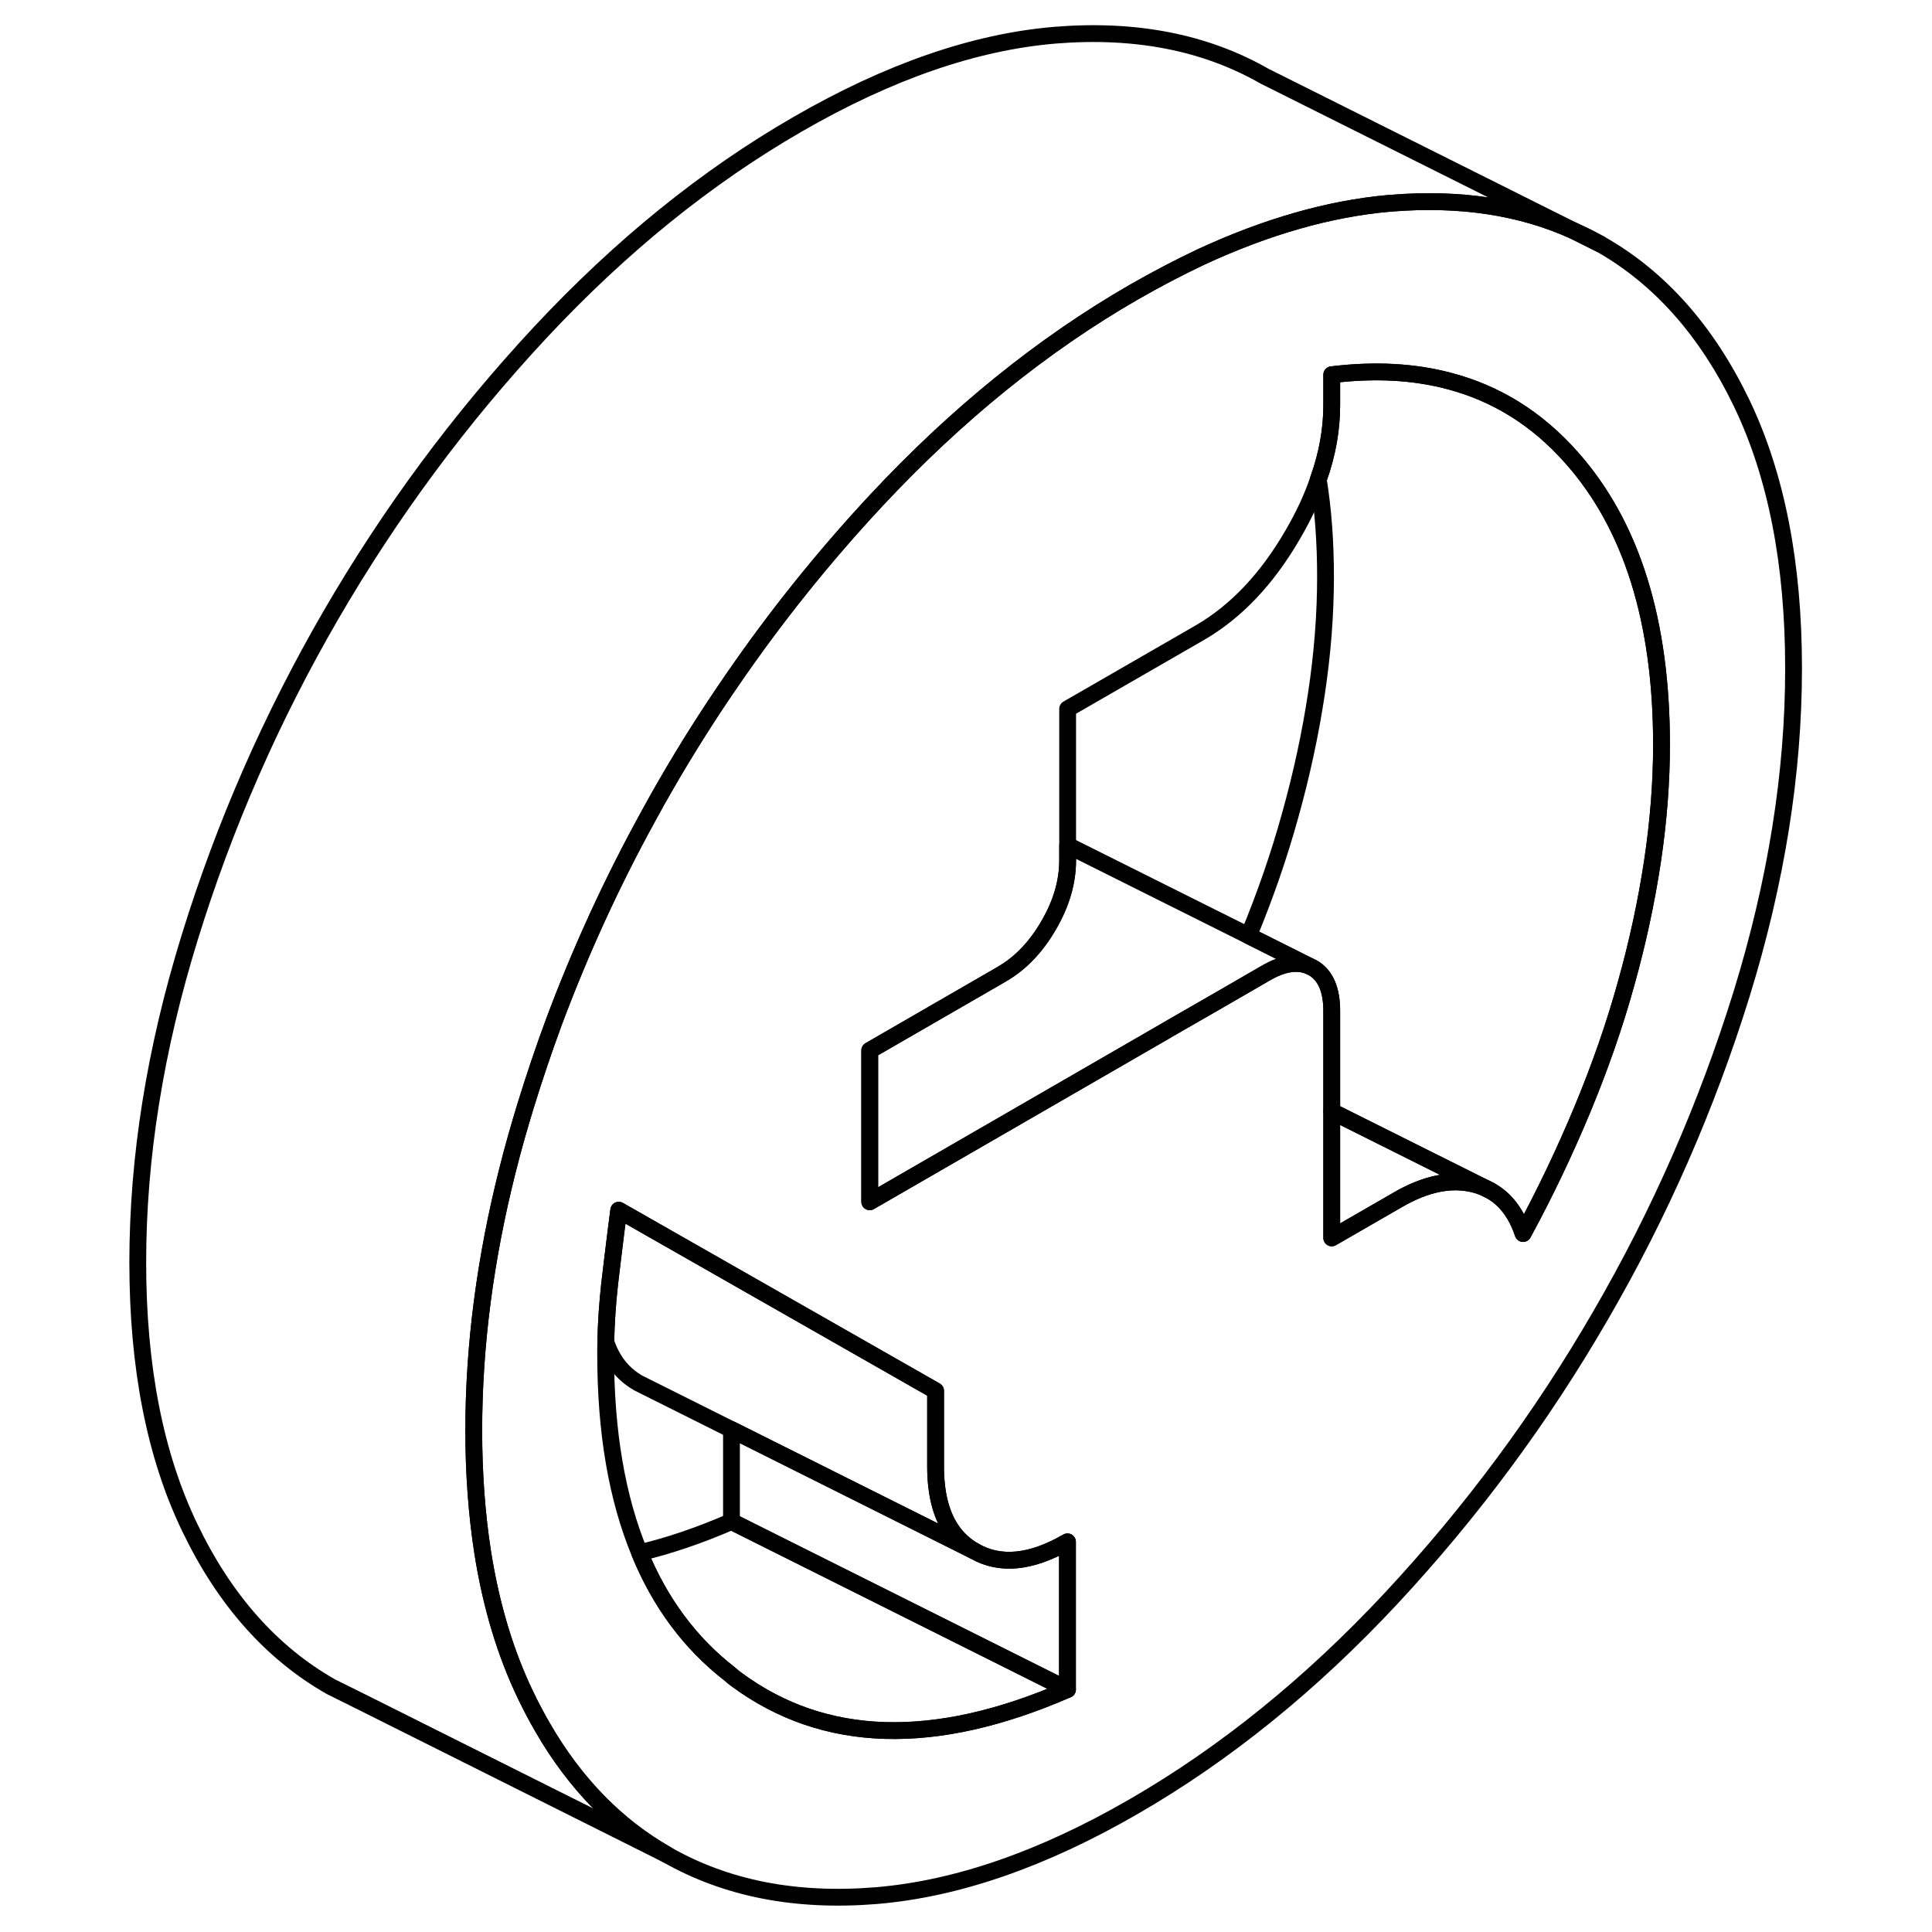<svg width="48" height="48" viewBox="0 0 103 115" fill="none" xmlns="http://www.w3.org/2000/svg" stroke-width="1px"
     stroke-linecap="round" stroke-linejoin="round">
    <path d="M87.69 13.745L89.27 14.535C88.76 14.245 88.23 13.975 87.69 13.745Z" stroke="currentColor" stroke-linejoin="round"/>
    <path d="M97.67 23.995C95.6 19.705 92.81 16.545 89.27 14.535L87.69 13.745C84.52 12.305 80.89 11.765 76.8 12.095C76.75 12.095 76.71 12.105 76.66 12.105C73.12 12.425 69.4 13.485 65.49 15.295C64.18 15.915 62.84 16.615 61.48 17.395C56.05 20.525 50.94 24.665 46.16 29.785C43.02 33.155 40.15 36.735 37.55 40.525C36.19 42.495 34.9 44.535 33.69 46.625C33.31 47.275 32.95 47.925 32.59 48.585C30.41 52.545 28.54 56.635 26.97 60.835C26.37 62.465 25.81 64.115 25.3 65.775C24.9 67.075 24.53 68.375 24.21 69.655C22.87 74.965 22.2 80.125 22.2 85.145C22.2 87.725 22.38 90.145 22.73 92.395C23.23 95.575 24.09 98.425 25.3 100.935C25.62 101.595 25.95 102.225 26.3 102.825C28.23 106.165 30.7 108.695 33.69 110.395C37.23 112.415 41.38 113.225 46.16 112.835C50.94 112.435 56.05 110.675 61.48 107.535C66.92 104.395 72.02 100.265 76.8 95.145C81.58 90.015 85.74 84.405 89.27 78.305C92.81 72.215 95.6 65.825 97.67 59.155C99.73 52.475 100.76 46.025 100.76 39.785C100.76 33.545 99.73 28.285 97.67 23.995ZM57.54 100.565C49.62 104.015 43.06 103.815 37.86 99.985C37.72 99.885 37.58 99.775 37.44 99.645C35.09 97.825 33.29 95.405 32.07 92.425C30.72 89.165 30.05 85.225 30.05 80.605C30.05 80.365 30.05 80.115 30.06 79.865C30.08 78.745 30.16 77.595 30.29 76.405C30.41 75.375 30.54 74.325 30.67 73.275C30.72 72.865 30.78 72.445 30.83 72.035L49.69 82.785V87.295C49.69 88.865 50 90.125 50.62 91.045C50.98 91.585 51.44 92.005 52 92.325C53.53 93.205 55.38 93.025 57.54 91.775V100.565ZM92.36 51.285C92 53.665 91.48 56.095 90.79 58.555C90.11 61.015 89.24 63.505 88.19 66.035C87.14 68.555 85.97 71.015 84.66 73.425C84.25 72.205 83.59 71.345 82.68 70.855C82.41 70.705 82.12 70.585 81.81 70.505C80.43 70.135 78.89 70.435 77.19 71.425L73.27 73.685V60.165C73.27 58.895 72.89 58.035 72.14 57.605L71.91 57.495C71.19 57.205 70.34 57.345 69.34 57.925L66.66 59.475L63.53 61.275L63.38 61.365L45.77 71.535V62.525L53.27 58.195L53.63 57.985C54.74 57.345 55.67 56.375 56.42 55.075C57.18 53.775 57.55 52.485 57.55 51.215V42.195L65.41 37.665C67.57 36.415 69.42 34.465 70.96 31.805C71.6 30.705 72.11 29.615 72.47 28.545C73.01 27.035 73.27 25.565 73.27 24.115V22.305C75.82 21.995 78.14 22.115 80.25 22.675C83.08 23.415 85.51 24.935 87.55 27.245C91.12 31.265 92.9 36.965 92.9 44.325C92.9 46.575 92.72 48.895 92.36 51.285Z" stroke="currentColor" stroke-linejoin="round"/>
    <path d="M57.54 91.775V100.565L37.54 90.565V85.095L50.18 91.415L52 92.325C53.53 93.205 55.38 93.025 57.54 91.775Z" stroke="currentColor" stroke-linejoin="round"/>
    <path d="M57.54 100.565C49.62 104.015 43.06 103.815 37.86 99.985C37.72 99.885 37.58 99.775 37.44 99.645C35.09 97.825 33.29 95.405 32.07 92.425C33.81 92.015 35.64 91.395 37.54 90.565L57.54 100.565Z" stroke="currentColor" stroke-linejoin="round"/>
    <path d="M82.68 70.855C82.41 70.705 82.12 70.585 81.81 70.505C80.43 70.135 78.89 70.435 77.19 71.425L73.27 73.685V66.155L82.68 70.855Z" stroke="currentColor" stroke-linejoin="round"/>
    <path d="M71.91 57.495C71.19 57.205 70.34 57.345 69.34 57.925L66.66 59.475L63.53 61.275L63.38 61.365L45.77 71.535V62.525L53.27 58.195L53.63 57.985C54.74 57.345 55.67 56.375 56.42 55.075C57.18 53.775 57.55 52.485 57.55 51.215V50.315L68.32 55.695L71.91 57.495Z" stroke="currentColor" stroke-linejoin="round"/>
    <path d="M52 92.325L50.18 91.415L37.54 85.095L32.48 82.565L32 82.325C31.07 81.795 30.42 80.975 30.06 79.865C30.08 78.745 30.16 77.595 30.29 76.405C30.41 75.375 30.54 74.325 30.67 73.275C30.72 72.865 30.78 72.445 30.83 72.035L49.69 82.785V87.295C49.69 88.865 50 90.125 50.62 91.045C50.98 91.585 51.44 92.005 52 92.325Z" stroke="currentColor" stroke-linejoin="round"/>
    <path d="M92.9 44.325C92.9 46.575 92.72 48.895 92.36 51.285C92 53.665 91.48 56.095 90.79 58.555C90.11 61.015 89.24 63.505 88.19 66.035C87.14 68.555 85.97 71.015 84.66 73.425C84.25 72.205 83.59 71.345 82.68 70.855L73.27 66.155V60.165C73.27 58.895 72.89 58.035 72.14 57.605L71.91 57.495L68.32 55.695C69.32 53.285 70.14 50.905 70.79 48.555C71.48 46.095 72 43.665 72.36 41.285C72.72 38.895 72.9 36.575 72.9 34.325C72.9 32.265 72.76 30.345 72.47 28.545C73.01 27.035 73.27 25.565 73.27 24.115V22.305C75.82 21.995 78.14 22.115 80.25 22.675C83.08 23.415 85.51 24.935 87.55 27.245C91.12 31.265 92.9 36.965 92.9 44.325Z" stroke="currentColor" stroke-linejoin="round"/>
    <path d="M87.69 13.745C84.52 12.305 80.89 11.765 76.8 12.095C76.75 12.095 76.71 12.105 76.66 12.105C73.12 12.425 69.4 13.485 65.49 15.295C64.18 15.915 62.84 16.615 61.48 17.395C56.05 20.525 50.94 24.665 46.16 29.785C43.02 33.155 40.15 36.735 37.55 40.525C36.19 42.495 34.9 44.535 33.69 46.625C33.31 47.275 32.95 47.925 32.59 48.585C30.41 52.545 28.54 56.635 26.97 60.835C26.37 62.465 25.81 64.115 25.3 65.775C24.9 67.075 24.53 68.375 24.21 69.655C22.87 74.965 22.2 80.125 22.2 85.145C22.2 87.725 22.38 90.145 22.73 92.395C23.23 95.575 24.09 98.425 25.3 100.935C25.62 101.595 25.95 102.225 26.3 102.825C28.23 106.165 30.7 108.695 33.69 110.395L15.42 101.255L13.69 100.395C10.16 98.385 7.36 95.225 5.3 90.935C3.23 86.645 2.2 81.375 2.2 75.145C2.2 68.915 3.23 62.455 5.3 55.775C7.36 49.105 10.16 42.715 13.69 36.625C17.23 30.525 21.38 24.915 26.16 19.785C30.94 14.665 36.05 10.525 41.48 7.395C46.92 4.255 52.02 2.495 56.8 2.095C61.58 1.705 65.74 2.515 69.27 4.535L87.69 13.745Z" stroke="currentColor" stroke-linejoin="round"/>
</svg>